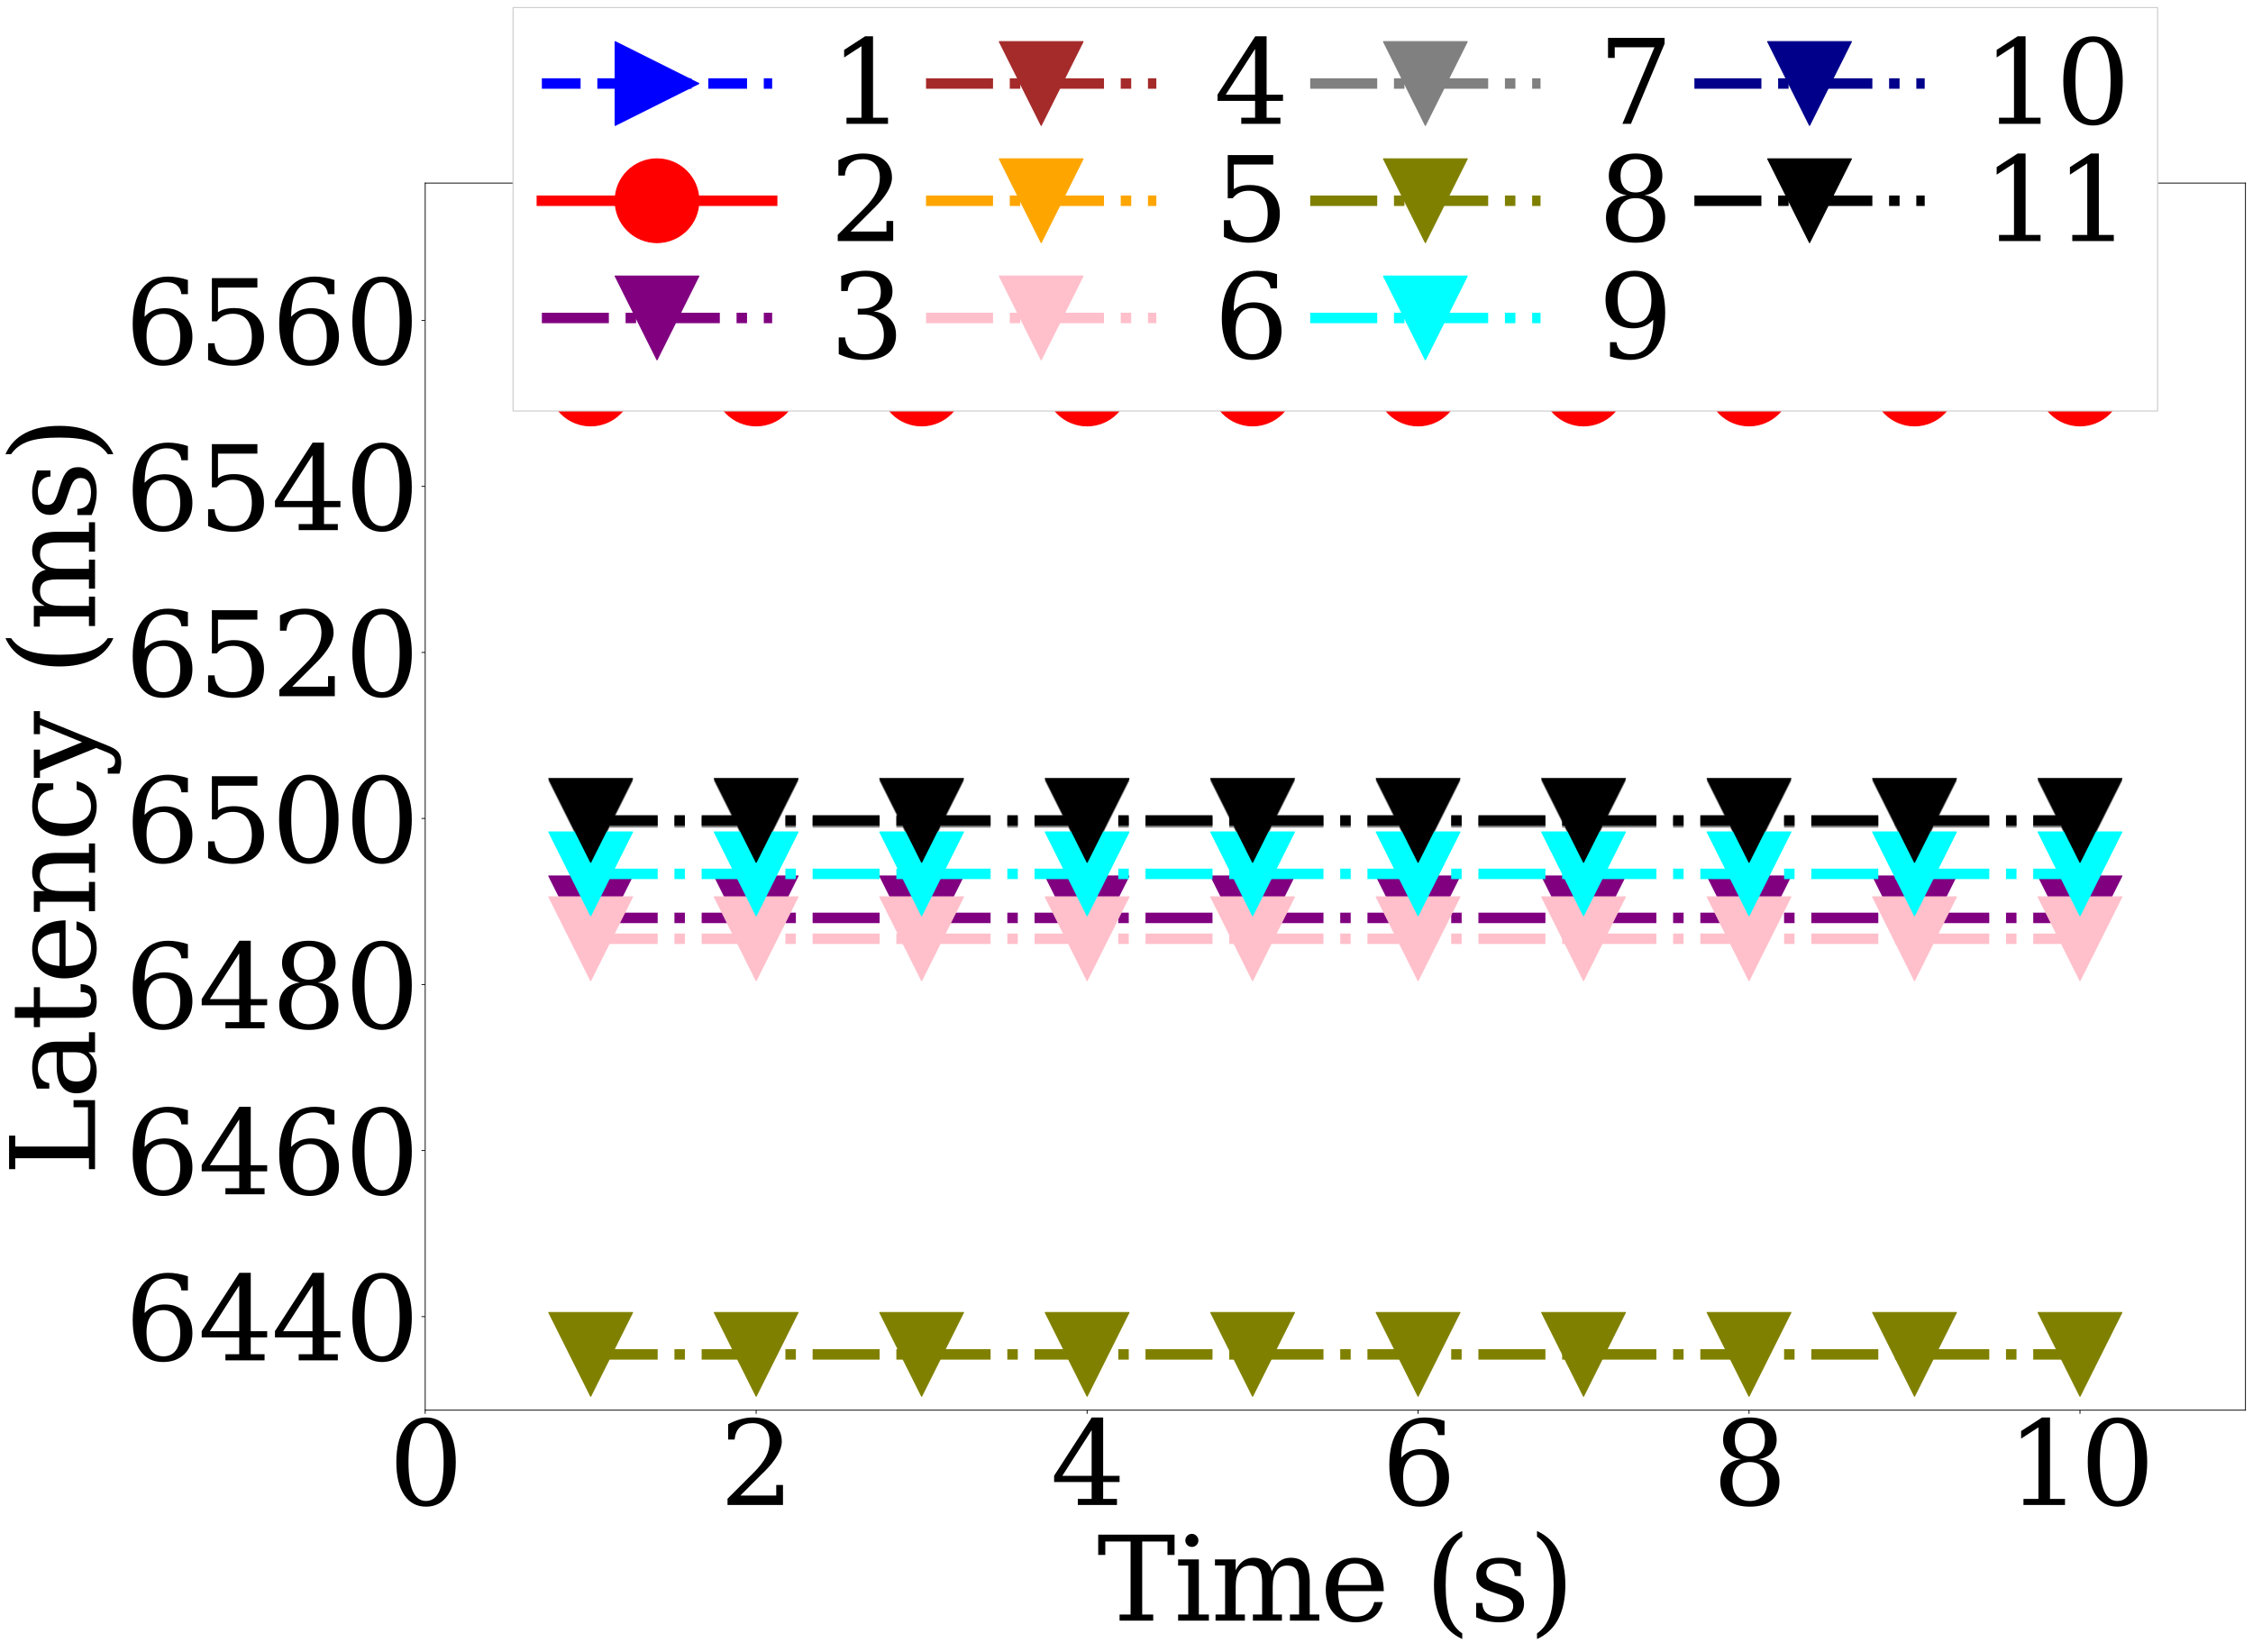 <?xml version="1.0" encoding="utf-8" standalone="no"?>
<!DOCTYPE svg PUBLIC "-//W3C//DTD SVG 1.1//EN"
  "http://www.w3.org/Graphics/SVG/1.1/DTD/svg11.dtd">
<svg xmlns:xlink="http://www.w3.org/1999/xlink" width="2152.176pt" height="1578.09pt" viewBox="0 0 2152.176 1578.09" xmlns="http://www.w3.org/2000/svg" version="1.1">
 <rect x="0" y="0" width="2152.176" height="1578.09" fill="#333333" stroke="none"/>
 <defs>
  <style type="text/css">*{stroke-linejoin: round; stroke-linecap: butt}</style>
 </defs>
 <g id="figure_1">
  <g id="patch_1">
   <path d="M 0 1578.09 
L 2152.176 1578.09 
L 2152.176 0 
L 0 0 
z
" style="fill: #ffffff; stroke: #ffffff; stroke-linejoin: miter"/>
  </g>
  <g id="axes_1">
   <g id="patch_2">
    <path d="M 406.173 1346.972 
L 2144.976 1346.972 
L 2144.976 174.895 
L 406.173 174.895 
z
" style="fill: #ffffff"/>
   </g>
   <g id="matplotlib.axis_1">
    <g id="xtick_1">
     <g id="line2d_1">
      <defs>
       <path id="m78dca627fd" d="M 0 0 
L 0 3.5 
" style="stroke: #000000; stroke-width: 0.8"/>
      </defs>
      <g>
       <use xlink:href="#m78dca627fd" x="406.173" y="1346.972" style="stroke: #000000; stroke-width: 0.8"/>
      </g>
     </g>
     <g id="text_1">
      <!-- 0 -->
      <g transform="translate(371.18 1437.554) scale(1.1 -1.1)">
       <defs>
        <path id="DejaVuSerif-30" d="M 2034 219 
Q 2513 219 2750 744 
Q 2988 1269 2988 2328 
Q 2988 3391 2750 3916 
Q 2513 4441 2034 4441 
Q 1556 4441 1318 3916 
Q 1081 3391 1081 2328 
Q 1081 1269 1318 744 
Q 1556 219 2034 219 
z
M 2034 -91 
Q 1275 -91 848 546 
Q 422 1184 422 2328 
Q 422 3475 848 4112 
Q 1275 4750 2034 4750 
Q 2797 4750 3222 4112 
Q 3647 3475 3647 2328 
Q 3647 1184 3222 546 
Q 2797 -91 2034 -91 
z
" transform="scale(0.016)"/>
       </defs>
       <use xlink:href="#DejaVuSerif-30"/>
      </g>
     </g>
    </g>
    <g id="xtick_2">
     <g id="line2d_2">
      <g>
       <use xlink:href="#m78dca627fd" x="722.319" y="1346.972" style="stroke: #000000; stroke-width: 0.8"/>
      </g>
     </g>
     <g id="text_2">
      <!-- 2 -->
      <g transform="translate(687.326 1437.554) scale(1.1 -1.1)">
       <defs>
        <path id="DejaVuSerif-32" d="M 819 3553 
L 469 3553 
L 469 4384 
Q 803 4563 1142 4656 
Q 1481 4750 1806 4750 
Q 2534 4750 2956 4397 
Q 3378 4044 3378 3438 
Q 3378 2753 2422 1800 
Q 2347 1728 2309 1691 
L 1131 513 
L 3078 513 
L 3078 1088 
L 3444 1088 
L 3444 0 
L 434 0 
L 434 341 
L 1850 1753 
Q 2319 2222 2519 2614 
Q 2719 3006 2719 3438 
Q 2719 3909 2473 4175 
Q 2228 4441 1797 4441 
Q 1350 4441 1106 4219 
Q 863 3997 819 3553 
z
" transform="scale(0.016)"/>
       </defs>
       <use xlink:href="#DejaVuSerif-32"/>
      </g>
     </g>
    </g>
    <g id="xtick_3">
     <g id="line2d_3">
      <g>
       <use xlink:href="#m78dca627fd" x="1038.465" y="1346.972" style="stroke: #000000; stroke-width: 0.8"/>
      </g>
     </g>
     <g id="text_3">
      <!-- 4 -->
      <g transform="translate(1003.472 1437.554) scale(1.1 -1.1)">
       <defs>
        <path id="DejaVuSerif-34" d="M 2234 1581 
L 2234 4063 
L 641 1581 
L 2234 1581 
z
M 3609 0 
L 1484 0 
L 1484 331 
L 2234 331 
L 2234 1247 
L 197 1247 
L 197 1588 
L 2241 4750 
L 2859 4750 
L 2859 1581 
L 3750 1581 
L 3750 1247 
L 2859 1247 
L 2859 331 
L 3609 331 
L 3609 0 
z
" transform="scale(0.016)"/>
       </defs>
       <use xlink:href="#DejaVuSerif-34"/>
      </g>
     </g>
    </g>
    <g id="xtick_4">
     <g id="line2d_4">
      <g>
       <use xlink:href="#m78dca627fd" x="1354.611" y="1346.972" style="stroke: #000000; stroke-width: 0.8"/>
      </g>
     </g>
     <g id="text_4">
      <!-- 6 -->
      <g transform="translate(1319.617 1437.554) scale(1.1 -1.1)">
       <defs>
        <path id="DejaVuSerif-36" d="M 2094 219 
Q 2534 219 2771 542 
Q 3009 866 3009 1472 
Q 3009 2078 2771 2401 
Q 2534 2725 2094 2725 
Q 1647 2725 1412 2412 
Q 1178 2100 1178 1509 
Q 1178 888 1415 553 
Q 1653 219 2094 219 
z
M 1075 2569 
Q 1288 2803 1556 2918 
Q 1825 3034 2163 3034 
Q 2859 3034 3264 2615 
Q 3669 2197 3669 1472 
Q 3669 763 3233 336 
Q 2797 -91 2069 -91 
Q 1278 -91 853 498 
Q 428 1088 428 2181 
Q 428 3406 931 4078 
Q 1434 4750 2350 4750 
Q 2597 4750 2869 4703 
Q 3141 4656 3425 4563 
L 3425 3794 
L 3072 3794 
Q 3034 4109 2831 4275 
Q 2628 4441 2284 4441 
Q 1678 4441 1381 3981 
Q 1084 3522 1075 2569 
z
" transform="scale(0.016)"/>
       </defs>
       <use xlink:href="#DejaVuSerif-36"/>
      </g>
     </g>
    </g>
    <g id="xtick_5">
     <g id="line2d_5">
      <g>
       <use xlink:href="#m78dca627fd" x="1670.757" y="1346.972" style="stroke: #000000; stroke-width: 0.8"/>
      </g>
     </g>
     <g id="text_5">
      <!-- 8 -->
      <g transform="translate(1635.763 1437.554) scale(1.1 -1.1)">
       <defs>
        <path id="DejaVuSerif-38" d="M 2981 1275 
Q 2981 1775 2732 2051 
Q 2484 2328 2034 2328 
Q 1584 2328 1336 2051 
Q 1088 1775 1088 1275 
Q 1088 772 1336 495 
Q 1584 219 2034 219 
Q 2484 219 2732 495 
Q 2981 772 2981 1275 
z
M 2853 3541 
Q 2853 3966 2637 4203 
Q 2422 4441 2034 4441 
Q 1650 4441 1433 4203 
Q 1216 3966 1216 3541 
Q 1216 3113 1433 2875 
Q 1650 2638 2034 2638 
Q 2422 2638 2637 2875 
Q 2853 3113 2853 3541 
z
M 2516 2484 
Q 3047 2413 3344 2092 
Q 3641 1772 3641 1275 
Q 3641 619 3225 264 
Q 2809 -91 2034 -91 
Q 1263 -91 845 264 
Q 428 619 428 1275 
Q 428 1772 725 2092 
Q 1022 2413 1556 2484 
Q 1084 2569 832 2842 
Q 581 3116 581 3541 
Q 581 4103 968 4426 
Q 1356 4750 2034 4750 
Q 2713 4750 3100 4426 
Q 3488 4103 3488 3541 
Q 3488 3116 3236 2842 
Q 2984 2569 2516 2484 
z
" transform="scale(0.016)"/>
       </defs>
       <use xlink:href="#DejaVuSerif-38"/>
      </g>
     </g>
    </g>
    <g id="xtick_6">
     <g id="line2d_6">
      <g>
       <use xlink:href="#m78dca627fd" x="1986.903" y="1346.972" style="stroke: #000000; stroke-width: 0.8"/>
      </g>
     </g>
     <g id="text_6">
      <!-- 10 -->
      <g transform="translate(1916.915 1437.554) scale(1.1 -1.1)">
       <defs>
        <path id="DejaVuSerif-31" d="M 909 0 
L 909 331 
L 1722 331 
L 1722 4213 
L 781 3603 
L 781 4013 
L 1919 4750 
L 2350 4750 
L 2350 331 
L 3163 331 
L 3163 0 
L 909 0 
z
" transform="scale(0.016)"/>
       </defs>
       <use xlink:href="#DejaVuSerif-31"/>
       <use xlink:href="#DejaVuSerif-30" x="63.623"/>
      </g>
     </g>
    </g>
    <g id="text_7">
     <!-- Time (s) -->
     <g transform="translate(1047.969 1548.014) scale(1.1 -1.1)">
      <defs>
       <path id="DejaVuSerif-54" d="M 1222 0 
L 1222 331 
L 1819 331 
L 1819 4294 
L 447 4294 
L 447 3566 
L 63 3566 
L 63 4666 
L 4206 4666 
L 4206 3566 
L 3822 3566 
L 3822 4294 
L 2450 4294 
L 2450 331 
L 3047 331 
L 3047 0 
L 1222 0 
z
" transform="scale(0.016)"/>
       <path id="DejaVuSerif-69" d="M 622 4353 
Q 622 4497 726 4603 
Q 831 4709 978 4709 
Q 1122 4709 1226 4603 
Q 1331 4497 1331 4353 
Q 1331 4206 1228 4103 
Q 1125 4000 978 4000 
Q 831 4000 726 4103 
Q 622 4206 622 4353 
z
M 1356 331 
L 1900 331 
L 1900 0 
L 231 0 
L 231 331 
L 781 331 
L 781 2988 
L 231 2988 
L 231 3322 
L 1356 3322 
L 1356 331 
z
" transform="scale(0.016)"/>
       <path id="DejaVuSerif-6d" d="M 3316 2675 
Q 3481 3041 3739 3227 
Q 3997 3413 4341 3413 
Q 4863 3413 5119 3089 
Q 5375 2766 5375 2113 
L 5375 331 
L 5894 331 
L 5894 0 
L 4300 0 
L 4300 331 
L 4800 331 
L 4800 2047 
Q 4800 2556 4650 2772 
Q 4500 2988 4153 2988 
Q 3769 2988 3567 2697 
Q 3366 2406 3366 1850 
L 3366 331 
L 3866 331 
L 3866 0 
L 2291 0 
L 2291 331 
L 2791 331 
L 2791 2069 
Q 2791 2566 2641 2777 
Q 2491 2988 2144 2988 
Q 1759 2988 1557 2697 
Q 1356 2406 1356 1850 
L 1356 331 
L 1856 331 
L 1856 0 
L 263 0 
L 263 331 
L 781 331 
L 781 2994 
L 231 2994 
L 231 3322 
L 1356 3322 
L 1356 2731 
Q 1516 3063 1762 3238 
Q 2009 3413 2322 3413 
Q 2709 3413 2968 3220 
Q 3228 3028 3316 2675 
z
" transform="scale(0.016)"/>
       <path id="DejaVuSerif-65" d="M 3469 1600 
L 991 1600 
L 991 1575 
Q 991 903 1244 561 
Q 1497 219 1991 219 
Q 2369 219 2611 417 
Q 2853 616 2950 1006 
L 3413 1006 
Q 3275 459 2904 184 
Q 2534 -91 1931 -91 
Q 1203 -91 761 389 
Q 319 869 319 1663 
Q 319 2450 753 2931 
Q 1188 3413 1894 3413 
Q 2647 3413 3050 2948 
Q 3453 2484 3469 1600 
z
M 2791 1931 
Q 2772 2513 2545 2808 
Q 2319 3103 1894 3103 
Q 1497 3103 1269 2806 
Q 1041 2509 991 1931 
L 2791 1931 
z
" transform="scale(0.016)"/>
       <path id="DejaVuSerif-20" transform="scale(0.016)"/>
       <path id="DejaVuSerif-28" d="M 2041 -997 
Q 1281 -656 893 83 
Q 506 822 506 1931 
Q 506 3044 893 3783 
Q 1281 4522 2041 4863 
L 2041 4556 
Q 1559 4225 1350 3623 
Q 1141 3022 1141 1931 
Q 1141 844 1350 242 
Q 1559 -359 2041 -691 
L 2041 -997 
z
" transform="scale(0.016)"/>
       <path id="DejaVuSerif-73" d="M 359 184 
L 359 959 
L 691 959 
Q 703 588 923 403 
Q 1144 219 1575 219 
Q 1963 219 2166 364 
Q 2369 509 2369 788 
Q 2369 1006 2220 1140 
Q 2072 1275 1594 1428 
L 1178 1569 
Q 750 1706 558 1912 
Q 366 2119 366 2438 
Q 366 2894 700 3153 
Q 1034 3413 1625 3413 
Q 1888 3413 2178 3344 
Q 2469 3275 2778 3144 
L 2778 2419 
L 2447 2419 
Q 2434 2741 2221 2922 
Q 2009 3103 1644 3103 
Q 1281 3103 1095 2975 
Q 909 2847 909 2591 
Q 909 2381 1050 2254 
Q 1191 2128 1613 1997 
L 2069 1856 
Q 2541 1709 2748 1489 
Q 2956 1269 2956 922 
Q 2956 450 2595 179 
Q 2234 -91 1600 -91 
Q 1278 -91 972 -22 
Q 666 47 359 184 
z
" transform="scale(0.016)"/>
       <path id="DejaVuSerif-29" d="M 453 -997 
L 453 -691 
Q 934 -359 1145 242 
Q 1356 844 1356 1931 
Q 1356 3022 1145 3623 
Q 934 4225 453 4556 
L 453 4863 
Q 1216 4522 1603 3783 
Q 1991 3044 1991 1931 
Q 1991 822 1603 83 
Q 1216 -656 453 -997 
z
" transform="scale(0.016)"/>
      </defs>
      <use xlink:href="#DejaVuSerif-54"/>
      <use xlink:href="#DejaVuSerif-69" x="66.699"/>
      <use xlink:href="#DejaVuSerif-6d" x="98.682"/>
      <use xlink:href="#DejaVuSerif-65" x="193.506"/>
      <use xlink:href="#DejaVuSerif-20" x="252.686"/>
      <use xlink:href="#DejaVuSerif-28" x="284.473"/>
      <use xlink:href="#DejaVuSerif-73" x="323.486"/>
      <use xlink:href="#DejaVuSerif-29" x="374.805"/>
     </g>
    </g>
   </g>
   <g id="matplotlib.axis_2">
    <g id="ytick_1">
     <g id="line2d_7">
      <defs>
       <path id="m7d5c6a0a21" d="M 0 0 
L -3.5 0 
" style="stroke: #000000; stroke-width: 0.8"/>
      </defs>
      <g>
       <use xlink:href="#m7d5c6a0a21" x="406.173" y="1257.605" style="stroke: #000000; stroke-width: 0.8"/>
      </g>
     </g>
     <g id="text_8">
      <!-- 6440 -->
      <g transform="translate(119.223 1299.396) scale(1.1 -1.1)">
       <use xlink:href="#DejaVuSerif-36"/>
       <use xlink:href="#DejaVuSerif-34" x="63.623"/>
       <use xlink:href="#DejaVuSerif-34" x="127.246"/>
       <use xlink:href="#DejaVuSerif-30" x="190.869"/>
      </g>
     </g>
    </g>
    <g id="ytick_2">
     <g id="line2d_8">
      <g>
       <use xlink:href="#m7d5c6a0a21" x="406.173" y="1099.001" style="stroke: #000000; stroke-width: 0.8"/>
      </g>
     </g>
     <g id="text_9">
      <!-- 6460 -->
      <g transform="translate(119.223 1140.793) scale(1.1 -1.1)">
       <use xlink:href="#DejaVuSerif-36"/>
       <use xlink:href="#DejaVuSerif-34" x="63.623"/>
       <use xlink:href="#DejaVuSerif-36" x="127.246"/>
       <use xlink:href="#DejaVuSerif-30" x="190.869"/>
      </g>
     </g>
    </g>
    <g id="ytick_3">
     <g id="line2d_9">
      <g>
       <use xlink:href="#m7d5c6a0a21" x="406.173" y="940.397" style="stroke: #000000; stroke-width: 0.8"/>
      </g>
     </g>
     <g id="text_10">
      <!-- 6480 -->
      <g transform="translate(119.223 982.189) scale(1.1 -1.1)">
       <use xlink:href="#DejaVuSerif-36"/>
       <use xlink:href="#DejaVuSerif-34" x="63.623"/>
       <use xlink:href="#DejaVuSerif-38" x="127.246"/>
       <use xlink:href="#DejaVuSerif-30" x="190.869"/>
      </g>
     </g>
    </g>
    <g id="ytick_4">
     <g id="line2d_10">
      <g>
       <use xlink:href="#m7d5c6a0a21" x="406.173" y="781.793" style="stroke: #000000; stroke-width: 0.8"/>
      </g>
     </g>
     <g id="text_11">
      <!-- 6500 -->
      <g transform="translate(119.223 823.585) scale(1.1 -1.1)">
       <defs>
        <path id="DejaVuSerif-35" d="M 3219 4666 
L 3219 4153 
L 1081 4153 
L 1081 2816 
Q 1244 2928 1461 2984 
Q 1678 3041 1947 3041 
Q 2703 3041 3140 2622 
Q 3578 2203 3578 1478 
Q 3578 738 3136 323 
Q 2694 -91 1894 -91 
Q 1572 -91 1234 -12 
Q 897 66 544 225 
L 544 1131 
L 897 1131 
Q 925 688 1179 453 
Q 1434 219 1894 219 
Q 2388 219 2653 544 
Q 2919 869 2919 1478 
Q 2919 2084 2655 2407 
Q 2391 2731 1894 2731 
Q 1613 2731 1398 2631 
Q 1184 2531 1019 2322 
L 750 2322 
L 750 4666 
L 3219 4666 
z
" transform="scale(0.016)"/>
       </defs>
       <use xlink:href="#DejaVuSerif-36"/>
       <use xlink:href="#DejaVuSerif-35" x="63.623"/>
       <use xlink:href="#DejaVuSerif-30" x="127.246"/>
       <use xlink:href="#DejaVuSerif-30" x="190.869"/>
      </g>
     </g>
    </g>
    <g id="ytick_5">
     <g id="line2d_11">
      <g>
       <use xlink:href="#m7d5c6a0a21" x="406.173" y="623.19" style="stroke: #000000; stroke-width: 0.8"/>
      </g>
     </g>
     <g id="text_12">
      <!-- 6520 -->
      <g transform="translate(119.223 664.981) scale(1.1 -1.1)">
       <use xlink:href="#DejaVuSerif-36"/>
       <use xlink:href="#DejaVuSerif-35" x="63.623"/>
       <use xlink:href="#DejaVuSerif-32" x="127.246"/>
       <use xlink:href="#DejaVuSerif-30" x="190.869"/>
      </g>
     </g>
    </g>
    <g id="ytick_6">
     <g id="line2d_12">
      <g>
       <use xlink:href="#m7d5c6a0a21" x="406.173" y="464.586" style="stroke: #000000; stroke-width: 0.8"/>
      </g>
     </g>
     <g id="text_13">
      <!-- 6540 -->
      <g transform="translate(119.223 506.377) scale(1.1 -1.1)">
       <use xlink:href="#DejaVuSerif-36"/>
       <use xlink:href="#DejaVuSerif-35" x="63.623"/>
       <use xlink:href="#DejaVuSerif-34" x="127.246"/>
       <use xlink:href="#DejaVuSerif-30" x="190.869"/>
      </g>
     </g>
    </g>
    <g id="ytick_7">
     <g id="line2d_13">
      <g>
       <use xlink:href="#m7d5c6a0a21" x="406.173" y="305.982" style="stroke: #000000; stroke-width: 0.8"/>
      </g>
     </g>
     <g id="text_14">
      <!-- 6560 -->
      <g transform="translate(119.223 347.773) scale(1.1 -1.1)">
       <use xlink:href="#DejaVuSerif-36"/>
       <use xlink:href="#DejaVuSerif-35" x="63.623"/>
       <use xlink:href="#DejaVuSerif-36" x="127.246"/>
       <use xlink:href="#DejaVuSerif-30" x="190.869"/>
      </g>
     </g>
    </g>
    <g id="text_15">
     <!-- Latency (ms) -->
     <g transform="translate(90.783 1122.979) rotate(-90) scale(1.1 -1.1)">
      <defs>
       <path id="DejaVuSerif-4c" d="M 353 0 
L 353 331 
L 947 331 
L 947 4331 
L 353 4331 
L 353 4666 
L 2175 4666 
L 2175 4331 
L 1581 4331 
L 1581 384 
L 3713 384 
L 3713 1166 
L 4097 1166 
L 4097 0 
L 353 0 
z
" transform="scale(0.016)"/>
       <path id="DejaVuSerif-61" d="M 2547 1044 
L 2547 1747 
L 1806 1747 
Q 1378 1747 1168 1562 
Q 959 1378 959 997 
Q 959 650 1171 447 
Q 1384 244 1747 244 
Q 2106 244 2326 466 
Q 2547 688 2547 1044 
z
M 3122 2075 
L 3122 331 
L 3634 331 
L 3634 0 
L 2547 0 
L 2547 359 
Q 2356 128 2106 18 
Q 1856 -91 1522 -91 
Q 969 -91 644 203 
Q 319 497 319 997 
Q 319 1513 691 1797 
Q 1063 2081 1741 2081 
L 2547 2081 
L 2547 2309 
Q 2547 2688 2317 2895 
Q 2088 3103 1672 3103 
Q 1328 3103 1125 2947 
Q 922 2791 872 2484 
L 575 2484 
L 575 3156 
Q 875 3284 1158 3348 
Q 1441 3413 1709 3413 
Q 2400 3413 2761 3070 
Q 3122 2728 3122 2075 
z
" transform="scale(0.016)"/>
       <path id="DejaVuSerif-74" d="M 691 2988 
L 184 2988 
L 184 3322 
L 691 3322 
L 691 4353 
L 1269 4353 
L 1269 3322 
L 2350 3322 
L 2350 2988 
L 1269 2988 
L 1269 878 
Q 1269 456 1350 337 
Q 1431 219 1650 219 
Q 1875 219 1978 351 
Q 2081 484 2088 781 
L 2522 781 
Q 2497 328 2275 118 
Q 2053 -91 1600 -91 
Q 1103 -91 897 129 
Q 691 350 691 878 
L 691 2988 
z
" transform="scale(0.016)"/>
       <path id="DejaVuSerif-6e" d="M 263 0 
L 263 331 
L 781 331 
L 781 2988 
L 231 2988 
L 231 3322 
L 1356 3322 
L 1356 2731 
Q 1516 3069 1770 3241 
Q 2025 3413 2363 3413 
Q 2913 3413 3172 3097 
Q 3431 2781 3431 2113 
L 3431 331 
L 3944 331 
L 3944 0 
L 2356 0 
L 2356 331 
L 2853 331 
L 2853 1931 
Q 2853 2541 2703 2767 
Q 2553 2994 2175 2994 
Q 1775 2994 1565 2701 
Q 1356 2409 1356 1850 
L 1356 331 
L 1856 331 
L 1856 0 
L 263 0 
z
" transform="scale(0.016)"/>
       <path id="DejaVuSerif-63" d="M 3291 997 
Q 3169 466 2822 187 
Q 2475 -91 1925 -91 
Q 1200 -91 759 389 
Q 319 869 319 1663 
Q 319 2459 759 2936 
Q 1200 3413 1925 3413 
Q 2241 3413 2553 3339 
Q 2866 3266 3181 3116 
L 3181 2266 
L 2847 2266 
Q 2781 2703 2561 2903 
Q 2341 3103 1931 3103 
Q 1466 3103 1228 2742 
Q 991 2381 991 1663 
Q 991 944 1227 581 
Q 1463 219 1931 219 
Q 2303 219 2525 412 
Q 2747 606 2828 997 
L 3291 997 
z
" transform="scale(0.016)"/>
       <path id="DejaVuSerif-79" d="M 1381 -609 
L 1600 -56 
L 359 2988 
L -19 2988 
L -19 3322 
L 1509 3322 
L 1509 2988 
L 978 2988 
L 1913 703 
L 2847 2988 
L 2350 2988 
L 2350 3322 
L 3597 3322 
L 3597 2988 
L 3225 2988 
L 1703 -750 
Q 1547 -1138 1356 -1280 
Q 1166 -1422 819 -1422 
Q 672 -1422 517 -1397 
Q 363 -1372 206 -1325 
L 206 -691 
L 500 -691 
Q 519 -903 608 -995 
Q 697 -1088 884 -1088 
Q 1056 -1088 1161 -992 
Q 1266 -897 1381 -609 
z
" transform="scale(0.016)"/>
      </defs>
      <use xlink:href="#DejaVuSerif-4c"/>
      <use xlink:href="#DejaVuSerif-61" x="66.406"/>
      <use xlink:href="#DejaVuSerif-74" x="126.025"/>
      <use xlink:href="#DejaVuSerif-65" x="166.211"/>
      <use xlink:href="#DejaVuSerif-6e" x="225.391"/>
      <use xlink:href="#DejaVuSerif-63" x="289.795"/>
      <use xlink:href="#DejaVuSerif-79" x="345.801"/>
      <use xlink:href="#DejaVuSerif-20" x="402.295"/>
      <use xlink:href="#DejaVuSerif-28" x="434.082"/>
      <use xlink:href="#DejaVuSerif-6d" x="473.096"/>
      <use xlink:href="#DejaVuSerif-73" x="567.92"/>
      <use xlink:href="#DejaVuSerif-29" x="619.238"/>
     </g>
    </g>
   </g>
   <g id="line2d_14">
    <path d="M 564.246 323.119 
L 722.319 323.119 
L 880.392 323.119 
L 1038.465 323.119 
L 1196.538 323.119 
L 1354.611 323.119 
L 1512.684 323.119 
L 1670.757 323.119 
L 1828.83 323.119 
L 1986.903 323.119 
" clip-path="url(#p7185124960)" style="fill: none; stroke-dasharray: 37,16; stroke-dashoffset: 0; stroke: #0000ff; stroke-width: 10"/>
    <defs>
     <path id="mdc3f37f067" d="M 40 0 
L -40 -40 
L -40 40 
z
" style="stroke: #0000ff; stroke-linejoin: miter"/>
    </defs>
    <g clip-path="url(#p7185124960)">
     <use xlink:href="#mdc3f37f067" x="564.246" y="323.119" style="fill: #0000ff; stroke: #0000ff; stroke-linejoin: miter"/>
     <use xlink:href="#mdc3f37f067" x="722.319" y="323.119" style="fill: #0000ff; stroke: #0000ff; stroke-linejoin: miter"/>
     <use xlink:href="#mdc3f37f067" x="880.392" y="323.119" style="fill: #0000ff; stroke: #0000ff; stroke-linejoin: miter"/>
     <use xlink:href="#mdc3f37f067" x="1038.465" y="323.119" style="fill: #0000ff; stroke: #0000ff; stroke-linejoin: miter"/>
     <use xlink:href="#mdc3f37f067" x="1196.538" y="323.119" style="fill: #0000ff; stroke: #0000ff; stroke-linejoin: miter"/>
     <use xlink:href="#mdc3f37f067" x="1354.611" y="323.119" style="fill: #0000ff; stroke: #0000ff; stroke-linejoin: miter"/>
     <use xlink:href="#mdc3f37f067" x="1512.684" y="323.119" style="fill: #0000ff; stroke: #0000ff; stroke-linejoin: miter"/>
     <use xlink:href="#mdc3f37f067" x="1670.757" y="323.119" style="fill: #0000ff; stroke: #0000ff; stroke-linejoin: miter"/>
     <use xlink:href="#mdc3f37f067" x="1828.83" y="323.119" style="fill: #0000ff; stroke: #0000ff; stroke-linejoin: miter"/>
     <use xlink:href="#mdc3f37f067" x="1986.903" y="323.119" style="fill: #0000ff; stroke: #0000ff; stroke-linejoin: miter"/>
    </g>
   </g>
   <g id="line2d_15">
    <path d="M 564.246 366.791 
L 722.319 366.791 
L 880.392 366.791 
L 1038.465 366.791 
L 1196.538 366.791 
L 1354.611 366.791 
L 1512.684 366.791 
L 1670.757 366.791 
L 1828.83 366.791 
L 1986.903 366.791 
" clip-path="url(#p7185124960)" style="fill: none; stroke: #ff0000; stroke-width: 10; stroke-linecap: square"/>
    <defs>
     <path id="m4b8579e9b4" d="M 0 40 
C 10.608 40 20.783 35.785 28.284 28.284 
C 35.785 20.783 40 10.608 40 0 
C 40 -10.608 35.785 -20.783 28.284 -28.284 
C 20.783 -35.785 10.608 -40 0 -40 
C -10.608 -40 -20.783 -35.785 -28.284 -28.284 
C -35.785 -20.783 -40 -10.608 -40 0 
C -40 10.608 -35.785 20.783 -28.284 28.284 
C -20.783 35.785 -10.608 40 0 40 
z
" style="stroke: #ff0000"/>
    </defs>
    <g clip-path="url(#p7185124960)">
     <use xlink:href="#m4b8579e9b4" x="564.246" y="366.791" style="fill: #ff0000; stroke: #ff0000"/>
     <use xlink:href="#m4b8579e9b4" x="722.319" y="366.791" style="fill: #ff0000; stroke: #ff0000"/>
     <use xlink:href="#m4b8579e9b4" x="880.392" y="366.791" style="fill: #ff0000; stroke: #ff0000"/>
     <use xlink:href="#m4b8579e9b4" x="1038.465" y="366.791" style="fill: #ff0000; stroke: #ff0000"/>
     <use xlink:href="#m4b8579e9b4" x="1196.538" y="366.791" style="fill: #ff0000; stroke: #ff0000"/>
     <use xlink:href="#m4b8579e9b4" x="1354.611" y="366.791" style="fill: #ff0000; stroke: #ff0000"/>
     <use xlink:href="#m4b8579e9b4" x="1512.684" y="366.791" style="fill: #ff0000; stroke: #ff0000"/>
     <use xlink:href="#m4b8579e9b4" x="1670.757" y="366.791" style="fill: #ff0000; stroke: #ff0000"/>
     <use xlink:href="#m4b8579e9b4" x="1828.83" y="366.791" style="fill: #ff0000; stroke: #ff0000"/>
     <use xlink:href="#m4b8579e9b4" x="1986.903" y="366.791" style="fill: #ff0000; stroke: #ff0000"/>
    </g>
   </g>
   <g id="line2d_16">
    <path d="M 564.246 876.75 
L 722.319 876.75 
L 880.392 876.75 
L 1038.465 876.75 
L 1196.538 876.75 
L 1354.611 876.75 
L 1512.684 876.75 
L 1670.757 876.75 
L 1828.83 876.75 
L 1986.903 876.75 
" clip-path="url(#p7185124960)" style="fill: none; stroke-dasharray: 64,16,10,16; stroke-dashoffset: 0; stroke: #800080; stroke-width: 10"/>
    <defs>
     <path id="m5a29bbd95c" d="M -0 40 
L 40 -40 
L -40 -40 
z
" style="stroke: #800080; stroke-linejoin: miter"/>
    </defs>
    <g clip-path="url(#p7185124960)">
     <use xlink:href="#m5a29bbd95c" x="564.246" y="876.75" style="fill: #800080; stroke: #800080; stroke-linejoin: miter"/>
     <use xlink:href="#m5a29bbd95c" x="722.319" y="876.75" style="fill: #800080; stroke: #800080; stroke-linejoin: miter"/>
     <use xlink:href="#m5a29bbd95c" x="880.392" y="876.75" style="fill: #800080; stroke: #800080; stroke-linejoin: miter"/>
     <use xlink:href="#m5a29bbd95c" x="1038.465" y="876.75" style="fill: #800080; stroke: #800080; stroke-linejoin: miter"/>
     <use xlink:href="#m5a29bbd95c" x="1196.538" y="876.75" style="fill: #800080; stroke: #800080; stroke-linejoin: miter"/>
     <use xlink:href="#m5a29bbd95c" x="1354.611" y="876.75" style="fill: #800080; stroke: #800080; stroke-linejoin: miter"/>
     <use xlink:href="#m5a29bbd95c" x="1512.684" y="876.75" style="fill: #800080; stroke: #800080; stroke-linejoin: miter"/>
     <use xlink:href="#m5a29bbd95c" x="1670.757" y="876.75" style="fill: #800080; stroke: #800080; stroke-linejoin: miter"/>
     <use xlink:href="#m5a29bbd95c" x="1828.83" y="876.75" style="fill: #800080; stroke: #800080; stroke-linejoin: miter"/>
     <use xlink:href="#m5a29bbd95c" x="1986.903" y="876.75" style="fill: #800080; stroke: #800080; stroke-linejoin: miter"/>
    </g>
   </g>
   <g id="line2d_17">
    <path d="M 564.246 228.171 
L 722.319 228.171 
L 880.392 228.171 
L 1038.465 228.171 
L 1196.538 228.171 
L 1354.611 228.171 
L 1512.684 228.171 
L 1670.757 228.171 
L 1828.83 228.171 
L 1986.903 228.171 
" clip-path="url(#p7185124960)" style="fill: none; stroke-dasharray: 64,16,10,16; stroke-dashoffset: 0; stroke: #a52a2a; stroke-width: 10"/>
    <defs>
     <path id="m0b4bb93bfb" d="M -0 40 
L 40 -40 
L -40 -40 
z
" style="stroke: #a52a2a; stroke-linejoin: miter"/>
    </defs>
    <g clip-path="url(#p7185124960)">
     <use xlink:href="#m0b4bb93bfb" x="564.246" y="228.171" style="fill: #a52a2a; stroke: #a52a2a; stroke-linejoin: miter"/>
     <use xlink:href="#m0b4bb93bfb" x="722.319" y="228.171" style="fill: #a52a2a; stroke: #a52a2a; stroke-linejoin: miter"/>
     <use xlink:href="#m0b4bb93bfb" x="880.392" y="228.171" style="fill: #a52a2a; stroke: #a52a2a; stroke-linejoin: miter"/>
     <use xlink:href="#m0b4bb93bfb" x="1038.465" y="228.171" style="fill: #a52a2a; stroke: #a52a2a; stroke-linejoin: miter"/>
     <use xlink:href="#m0b4bb93bfb" x="1196.538" y="228.171" style="fill: #a52a2a; stroke: #a52a2a; stroke-linejoin: miter"/>
     <use xlink:href="#m0b4bb93bfb" x="1354.611" y="228.171" style="fill: #a52a2a; stroke: #a52a2a; stroke-linejoin: miter"/>
     <use xlink:href="#m0b4bb93bfb" x="1512.684" y="228.171" style="fill: #a52a2a; stroke: #a52a2a; stroke-linejoin: miter"/>
     <use xlink:href="#m0b4bb93bfb" x="1670.757" y="228.171" style="fill: #a52a2a; stroke: #a52a2a; stroke-linejoin: miter"/>
     <use xlink:href="#m0b4bb93bfb" x="1828.83" y="228.171" style="fill: #a52a2a; stroke: #a52a2a; stroke-linejoin: miter"/>
     <use xlink:href="#m0b4bb93bfb" x="1986.903" y="228.171" style="fill: #a52a2a; stroke: #a52a2a; stroke-linejoin: miter"/>
    </g>
   </g>
   <g id="line2d_18">
    <path d="M 564.246 310.256 
L 722.319 310.256 
L 880.392 310.256 
L 1038.465 310.256 
L 1196.538 310.256 
L 1354.611 310.256 
L 1512.684 310.256 
L 1670.757 310.256 
L 1828.83 310.256 
L 1986.903 310.256 
" clip-path="url(#p7185124960)" style="fill: none; stroke-dasharray: 64,16,10,16; stroke-dashoffset: 0; stroke: #ffa500; stroke-width: 10"/>
    <defs>
     <path id="maed4a469a7" d="M -0 40 
L 40 -40 
L -40 -40 
z
" style="stroke: #ffa500; stroke-linejoin: miter"/>
    </defs>
    <g clip-path="url(#p7185124960)">
     <use xlink:href="#maed4a469a7" x="564.246" y="310.256" style="fill: #ffa500; stroke: #ffa500; stroke-linejoin: miter"/>
     <use xlink:href="#maed4a469a7" x="722.319" y="310.256" style="fill: #ffa500; stroke: #ffa500; stroke-linejoin: miter"/>
     <use xlink:href="#maed4a469a7" x="880.392" y="310.256" style="fill: #ffa500; stroke: #ffa500; stroke-linejoin: miter"/>
     <use xlink:href="#maed4a469a7" x="1038.465" y="310.256" style="fill: #ffa500; stroke: #ffa500; stroke-linejoin: miter"/>
     <use xlink:href="#maed4a469a7" x="1196.538" y="310.256" style="fill: #ffa500; stroke: #ffa500; stroke-linejoin: miter"/>
     <use xlink:href="#maed4a469a7" x="1354.611" y="310.256" style="fill: #ffa500; stroke: #ffa500; stroke-linejoin: miter"/>
     <use xlink:href="#maed4a469a7" x="1512.684" y="310.256" style="fill: #ffa500; stroke: #ffa500; stroke-linejoin: miter"/>
     <use xlink:href="#maed4a469a7" x="1670.757" y="310.256" style="fill: #ffa500; stroke: #ffa500; stroke-linejoin: miter"/>
     <use xlink:href="#maed4a469a7" x="1828.83" y="310.256" style="fill: #ffa500; stroke: #ffa500; stroke-linejoin: miter"/>
     <use xlink:href="#maed4a469a7" x="1986.903" y="310.256" style="fill: #ffa500; stroke: #ffa500; stroke-linejoin: miter"/>
    </g>
   </g>
   <g id="line2d_19">
    <path d="M 564.246 896.67 
L 722.319 896.67 
L 880.392 896.67 
L 1038.465 896.67 
L 1196.538 896.67 
L 1354.611 896.67 
L 1512.684 896.67 
L 1670.757 896.67 
L 1828.83 896.67 
L 1986.903 896.67 
" clip-path="url(#p7185124960)" style="fill: none; stroke-dasharray: 64,16,10,16; stroke-dashoffset: 0; stroke: #ffc0cb; stroke-width: 10"/>
    <defs>
     <path id="mbc1b62d0a3" d="M -0 40 
L 40 -40 
L -40 -40 
z
" style="stroke: #ffc0cb; stroke-linejoin: miter"/>
    </defs>
    <g clip-path="url(#p7185124960)">
     <use xlink:href="#mbc1b62d0a3" x="564.246" y="896.67" style="fill: #ffc0cb; stroke: #ffc0cb; stroke-linejoin: miter"/>
     <use xlink:href="#mbc1b62d0a3" x="722.319" y="896.67" style="fill: #ffc0cb; stroke: #ffc0cb; stroke-linejoin: miter"/>
     <use xlink:href="#mbc1b62d0a3" x="880.392" y="896.67" style="fill: #ffc0cb; stroke: #ffc0cb; stroke-linejoin: miter"/>
     <use xlink:href="#mbc1b62d0a3" x="1038.465" y="896.67" style="fill: #ffc0cb; stroke: #ffc0cb; stroke-linejoin: miter"/>
     <use xlink:href="#mbc1b62d0a3" x="1196.538" y="896.67" style="fill: #ffc0cb; stroke: #ffc0cb; stroke-linejoin: miter"/>
     <use xlink:href="#mbc1b62d0a3" x="1354.611" y="896.67" style="fill: #ffc0cb; stroke: #ffc0cb; stroke-linejoin: miter"/>
     <use xlink:href="#mbc1b62d0a3" x="1512.684" y="896.67" style="fill: #ffc0cb; stroke: #ffc0cb; stroke-linejoin: miter"/>
     <use xlink:href="#mbc1b62d0a3" x="1670.757" y="896.67" style="fill: #ffc0cb; stroke: #ffc0cb; stroke-linejoin: miter"/>
     <use xlink:href="#mbc1b62d0a3" x="1828.83" y="896.67" style="fill: #ffc0cb; stroke: #ffc0cb; stroke-linejoin: miter"/>
     <use xlink:href="#mbc1b62d0a3" x="1986.903" y="896.67" style="fill: #ffc0cb; stroke: #ffc0cb; stroke-linejoin: miter"/>
    </g>
   </g>
   <g id="line2d_20">
    <path d="M 564.246 785.481 
L 722.319 785.481 
L 880.392 785.481 
L 1038.465 785.481 
L 1196.538 785.481 
L 1354.611 785.481 
L 1512.684 785.481 
L 1670.757 785.481 
L 1828.83 785.481 
L 1986.903 785.481 
" clip-path="url(#p7185124960)" style="fill: none; stroke-dasharray: 64,16,10,16; stroke-dashoffset: 0; stroke: #808080; stroke-width: 10"/>
    <defs>
     <path id="m5ef8c884e2" d="M -0 40 
L 40 -40 
L -40 -40 
z
" style="stroke: #808080; stroke-linejoin: miter"/>
    </defs>
    <g clip-path="url(#p7185124960)">
     <use xlink:href="#m5ef8c884e2" x="564.246" y="785.481" style="fill: #808080; stroke: #808080; stroke-linejoin: miter"/>
     <use xlink:href="#m5ef8c884e2" x="722.319" y="785.481" style="fill: #808080; stroke: #808080; stroke-linejoin: miter"/>
     <use xlink:href="#m5ef8c884e2" x="880.392" y="785.481" style="fill: #808080; stroke: #808080; stroke-linejoin: miter"/>
     <use xlink:href="#m5ef8c884e2" x="1038.465" y="785.481" style="fill: #808080; stroke: #808080; stroke-linejoin: miter"/>
     <use xlink:href="#m5ef8c884e2" x="1196.538" y="785.481" style="fill: #808080; stroke: #808080; stroke-linejoin: miter"/>
     <use xlink:href="#m5ef8c884e2" x="1354.611" y="785.481" style="fill: #808080; stroke: #808080; stroke-linejoin: miter"/>
     <use xlink:href="#m5ef8c884e2" x="1512.684" y="785.481" style="fill: #808080; stroke: #808080; stroke-linejoin: miter"/>
     <use xlink:href="#m5ef8c884e2" x="1670.757" y="785.481" style="fill: #808080; stroke: #808080; stroke-linejoin: miter"/>
     <use xlink:href="#m5ef8c884e2" x="1828.83" y="785.481" style="fill: #808080; stroke: #808080; stroke-linejoin: miter"/>
     <use xlink:href="#m5ef8c884e2" x="1986.903" y="785.481" style="fill: #808080; stroke: #808080; stroke-linejoin: miter"/>
    </g>
   </g>
   <g id="line2d_21">
    <path d="M 564.246 1293.695 
L 722.319 1293.695 
L 880.392 1293.695 
L 1038.465 1293.695 
L 1196.538 1293.695 
L 1354.611 1293.695 
L 1512.684 1293.695 
L 1670.757 1293.695 
L 1828.83 1293.695 
L 1986.903 1293.695 
" clip-path="url(#p7185124960)" style="fill: none; stroke-dasharray: 64,16,10,16; stroke-dashoffset: 0; stroke: #808000; stroke-width: 10"/>
    <defs>
     <path id="m2900a3646a" d="M -0 40 
L 40 -40 
L -40 -40 
z
" style="stroke: #808000; stroke-linejoin: miter"/>
    </defs>
    <g clip-path="url(#p7185124960)">
     <use xlink:href="#m2900a3646a" x="564.246" y="1293.695" style="fill: #808000; stroke: #808000; stroke-linejoin: miter"/>
     <use xlink:href="#m2900a3646a" x="722.319" y="1293.695" style="fill: #808000; stroke: #808000; stroke-linejoin: miter"/>
     <use xlink:href="#m2900a3646a" x="880.392" y="1293.695" style="fill: #808000; stroke: #808000; stroke-linejoin: miter"/>
     <use xlink:href="#m2900a3646a" x="1038.465" y="1293.695" style="fill: #808000; stroke: #808000; stroke-linejoin: miter"/>
     <use xlink:href="#m2900a3646a" x="1196.538" y="1293.695" style="fill: #808000; stroke: #808000; stroke-linejoin: miter"/>
     <use xlink:href="#m2900a3646a" x="1354.611" y="1293.695" style="fill: #808000; stroke: #808000; stroke-linejoin: miter"/>
     <use xlink:href="#m2900a3646a" x="1512.684" y="1293.695" style="fill: #808000; stroke: #808000; stroke-linejoin: miter"/>
     <use xlink:href="#m2900a3646a" x="1670.757" y="1293.695" style="fill: #808000; stroke: #808000; stroke-linejoin: miter"/>
     <use xlink:href="#m2900a3646a" x="1828.83" y="1293.695" style="fill: #808000; stroke: #808000; stroke-linejoin: miter"/>
     <use xlink:href="#m2900a3646a" x="1986.903" y="1293.695" style="fill: #808000; stroke: #808000; stroke-linejoin: miter"/>
    </g>
   </g>
   <g id="line2d_22">
    <path d="M 564.246 834.704 
L 722.319 834.704 
L 880.392 834.704 
L 1038.465 834.704 
L 1196.538 834.704 
L 1354.611 834.704 
L 1512.684 834.704 
L 1670.757 834.704 
L 1828.83 834.704 
L 1986.903 834.704 
" clip-path="url(#p7185124960)" style="fill: none; stroke-dasharray: 64,16,10,16; stroke-dashoffset: 0; stroke: #00ffff; stroke-width: 10"/>
    <defs>
     <path id="mb02ccebabf" d="M -0 40 
L 40 -40 
L -40 -40 
z
" style="stroke: #00ffff; stroke-linejoin: miter"/>
    </defs>
    <g clip-path="url(#p7185124960)">
     <use xlink:href="#mb02ccebabf" x="564.246" y="834.704" style="fill: #00ffff; stroke: #00ffff; stroke-linejoin: miter"/>
     <use xlink:href="#mb02ccebabf" x="722.319" y="834.704" style="fill: #00ffff; stroke: #00ffff; stroke-linejoin: miter"/>
     <use xlink:href="#mb02ccebabf" x="880.392" y="834.704" style="fill: #00ffff; stroke: #00ffff; stroke-linejoin: miter"/>
     <use xlink:href="#mb02ccebabf" x="1038.465" y="834.704" style="fill: #00ffff; stroke: #00ffff; stroke-linejoin: miter"/>
     <use xlink:href="#mb02ccebabf" x="1196.538" y="834.704" style="fill: #00ffff; stroke: #00ffff; stroke-linejoin: miter"/>
     <use xlink:href="#mb02ccebabf" x="1354.611" y="834.704" style="fill: #00ffff; stroke: #00ffff; stroke-linejoin: miter"/>
     <use xlink:href="#mb02ccebabf" x="1512.684" y="834.704" style="fill: #00ffff; stroke: #00ffff; stroke-linejoin: miter"/>
     <use xlink:href="#mb02ccebabf" x="1670.757" y="834.704" style="fill: #00ffff; stroke: #00ffff; stroke-linejoin: miter"/>
     <use xlink:href="#mb02ccebabf" x="1828.83" y="834.704" style="fill: #00ffff; stroke: #00ffff; stroke-linejoin: miter"/>
     <use xlink:href="#mb02ccebabf" x="1986.903" y="834.704" style="fill: #00ffff; stroke: #00ffff; stroke-linejoin: miter"/>
    </g>
   </g>
   <g id="line2d_23">
    <path d="M 564.246 278.424 
L 722.319 278.424 
L 880.392 278.424 
L 1038.465 278.424 
L 1196.538 278.424 
L 1354.611 278.424 
L 1512.684 278.424 
L 1670.757 278.424 
L 1828.83 278.424 
L 1986.903 278.424 
" clip-path="url(#p7185124960)" style="fill: none; stroke-dasharray: 64,16,10,16; stroke-dashoffset: 0; stroke: #00008b; stroke-width: 10"/>
    <defs>
     <path id="mf6a8abc345" d="M -0 40 
L 40 -40 
L -40 -40 
z
" style="stroke: #00008b; stroke-linejoin: miter"/>
    </defs>
    <g clip-path="url(#p7185124960)">
     <use xlink:href="#mf6a8abc345" x="564.246" y="278.424" style="fill: #00008b; stroke: #00008b; stroke-linejoin: miter"/>
     <use xlink:href="#mf6a8abc345" x="722.319" y="278.424" style="fill: #00008b; stroke: #00008b; stroke-linejoin: miter"/>
     <use xlink:href="#mf6a8abc345" x="880.392" y="278.424" style="fill: #00008b; stroke: #00008b; stroke-linejoin: miter"/>
     <use xlink:href="#mf6a8abc345" x="1038.465" y="278.424" style="fill: #00008b; stroke: #00008b; stroke-linejoin: miter"/>
     <use xlink:href="#mf6a8abc345" x="1196.538" y="278.424" style="fill: #00008b; stroke: #00008b; stroke-linejoin: miter"/>
     <use xlink:href="#mf6a8abc345" x="1354.611" y="278.424" style="fill: #00008b; stroke: #00008b; stroke-linejoin: miter"/>
     <use xlink:href="#mf6a8abc345" x="1512.684" y="278.424" style="fill: #00008b; stroke: #00008b; stroke-linejoin: miter"/>
     <use xlink:href="#mf6a8abc345" x="1670.757" y="278.424" style="fill: #00008b; stroke: #00008b; stroke-linejoin: miter"/>
     <use xlink:href="#mf6a8abc345" x="1828.83" y="278.424" style="fill: #00008b; stroke: #00008b; stroke-linejoin: miter"/>
     <use xlink:href="#mf6a8abc345" x="1986.903" y="278.424" style="fill: #00008b; stroke: #00008b; stroke-linejoin: miter"/>
    </g>
   </g>
   <g id="line2d_24">
    <path d="M 564.246 783.673 
L 722.319 783.673 
L 880.392 783.673 
L 1038.465 783.673 
L 1196.538 783.673 
L 1354.611 783.673 
L 1512.684 783.673 
L 1670.757 783.673 
L 1828.83 783.673 
L 1986.903 783.673 
" clip-path="url(#p7185124960)" style="fill: none; stroke-dasharray: 64,16,10,16; stroke-dashoffset: 0; stroke: #000000; stroke-width: 10"/>
    <defs>
     <path id="md6b6819d17" d="M -0 40 
L 40 -40 
L -40 -40 
z
" style="stroke: #000000; stroke-linejoin: miter"/>
    </defs>
    <g clip-path="url(#p7185124960)">
     <use xlink:href="#md6b6819d17" x="564.246" y="783.673" style="stroke: #000000; stroke-linejoin: miter"/>
     <use xlink:href="#md6b6819d17" x="722.319" y="783.673" style="stroke: #000000; stroke-linejoin: miter"/>
     <use xlink:href="#md6b6819d17" x="880.392" y="783.673" style="stroke: #000000; stroke-linejoin: miter"/>
     <use xlink:href="#md6b6819d17" x="1038.465" y="783.673" style="stroke: #000000; stroke-linejoin: miter"/>
     <use xlink:href="#md6b6819d17" x="1196.538" y="783.673" style="stroke: #000000; stroke-linejoin: miter"/>
     <use xlink:href="#md6b6819d17" x="1354.611" y="783.673" style="stroke: #000000; stroke-linejoin: miter"/>
     <use xlink:href="#md6b6819d17" x="1512.684" y="783.673" style="stroke: #000000; stroke-linejoin: miter"/>
     <use xlink:href="#md6b6819d17" x="1670.757" y="783.673" style="stroke: #000000; stroke-linejoin: miter"/>
     <use xlink:href="#md6b6819d17" x="1828.83" y="783.673" style="stroke: #000000; stroke-linejoin: miter"/>
     <use xlink:href="#md6b6819d17" x="1986.903" y="783.673" style="stroke: #000000; stroke-linejoin: miter"/>
    </g>
   </g>
   <g id="patch_3">
    <path d="M 406.173 1346.972 
L 406.173 174.895 
" style="fill: none; stroke: #000000; stroke-width: 0.8; stroke-linejoin: miter; stroke-linecap: square"/>
   </g>
   <g id="patch_4">
    <path d="M 2144.976 1346.972 
L 2144.976 174.895 
" style="fill: none; stroke: #000000; stroke-width: 0.8; stroke-linejoin: miter; stroke-linecap: square"/>
   </g>
   <g id="patch_5">
    <path d="M 406.173 1346.972 
L 2144.976 1346.972 
" style="fill: none; stroke: #000000; stroke-width: 0.8; stroke-linejoin: miter; stroke-linecap: square"/>
   </g>
   <g id="patch_6">
    <path d="M 406.173 174.895 
L 2144.976 174.895 
" style="fill: none; stroke: #000000; stroke-width: 0.8; stroke-linejoin: miter; stroke-linecap: square"/>
   </g>
   <g id="legend_1">
    <g id="patch_7">
     <path d="M 490.106 392.578 
L 2061.043 392.578 
L 2061.043 7.2 
L 490.106 7.2 
z
" style="fill: #ffffff; stroke: #cccccc; stroke-linejoin: miter"/>
    </g>
    <g id="line2d_25">
     <path d="M 517.606 79.783 
L 627.606 79.783 
L 737.606 79.783 
" style="fill: none; stroke-dasharray: 37,16; stroke-dashoffset: 0; stroke: #0000ff; stroke-width: 10"/>
     <g>
      <use xlink:href="#mdc3f37f067" x="627.606" y="79.783" style="fill: #0000ff; stroke: #0000ff; stroke-linejoin: miter"/>
     </g>
    </g>
    <g id="text_16">
     <!-- 1 -->
     <g transform="translate(792.606 118.283) scale(1.1 -1.1)">
      <use xlink:href="#DejaVuSerif-31"/>
     </g>
    </g>
    <g id="line2d_26">
     <path d="M 517.606 191.742 
L 627.606 191.742 
L 737.606 191.742 
" style="fill: none; stroke: #ff0000; stroke-width: 10; stroke-linecap: square"/>
     <g>
      <use xlink:href="#m4b8579e9b4" x="627.606" y="191.742" style="fill: #ff0000; stroke: #ff0000"/>
     </g>
    </g>
    <g id="text_17">
     <!-- 2 -->
     <g transform="translate(792.606 230.242) scale(1.1 -1.1)">
      <use xlink:href="#DejaVuSerif-32"/>
     </g>
    </g>
    <g id="line2d_27">
     <path d="M 517.606 303.702 
L 627.606 303.702 
L 737.606 303.702 
" style="fill: none; stroke-dasharray: 64,16,10,16; stroke-dashoffset: 0; stroke: #800080; stroke-width: 10"/>
     <g>
      <use xlink:href="#m5a29bbd95c" x="627.606" y="303.702" style="fill: #800080; stroke: #800080; stroke-linejoin: miter"/>
     </g>
    </g>
    <g id="text_18">
     <!-- 3 -->
     <g transform="translate(792.606 342.202) scale(1.1 -1.1)">
      <defs>
       <path id="DejaVuSerif-33" d="M 622 4469 
Q 988 4606 1323 4678 
Q 1659 4750 1953 4750 
Q 2638 4750 3022 4454 
Q 3406 4159 3406 3634 
Q 3406 3213 3140 2930 
Q 2875 2647 2388 2547 
Q 2963 2466 3280 2130 
Q 3597 1794 3597 1259 
Q 3597 606 3158 257 
Q 2719 -91 1894 -91 
Q 1528 -91 1179 -12 
Q 831 66 488 225 
L 488 1131 
L 838 1131 
Q 869 681 1141 450 
Q 1413 219 1906 219 
Q 2384 219 2661 495 
Q 2938 772 2938 1253 
Q 2938 1803 2653 2086 
Q 2369 2369 1819 2369 
L 1522 2369 
L 1522 2688 
L 1678 2688 
Q 2225 2688 2498 2914 
Q 2772 3141 2772 3597 
Q 2772 4006 2547 4223 
Q 2322 4441 1900 4441 
Q 1478 4441 1245 4241 
Q 1013 4041 972 3647 
L 622 3647 
L 622 4469 
z
" transform="scale(0.016)"/>
      </defs>
      <use xlink:href="#DejaVuSerif-33"/>
     </g>
    </g>
    <g id="line2d_28">
     <path d="M 884.593 79.783 
L 994.593 79.783 
L 1104.593 79.783 
" style="fill: none; stroke-dasharray: 64,16,10,16; stroke-dashoffset: 0; stroke: #a52a2a; stroke-width: 10"/>
     <g>
      <use xlink:href="#m0b4bb93bfb" x="994.593" y="79.783" style="fill: #a52a2a; stroke: #a52a2a; stroke-linejoin: miter"/>
     </g>
    </g>
    <g id="text_19">
     <!-- 4 -->
     <g transform="translate(1159.593 118.283) scale(1.1 -1.1)">
      <use xlink:href="#DejaVuSerif-34"/>
     </g>
    </g>
    <g id="line2d_29">
     <path d="M 884.593 191.742 
L 994.593 191.742 
L 1104.593 191.742 
" style="fill: none; stroke-dasharray: 64,16,10,16; stroke-dashoffset: 0; stroke: #ffa500; stroke-width: 10"/>
     <g>
      <use xlink:href="#maed4a469a7" x="994.593" y="191.742" style="fill: #ffa500; stroke: #ffa500; stroke-linejoin: miter"/>
     </g>
    </g>
    <g id="text_20">
     <!-- 5 -->
     <g transform="translate(1159.593 230.242) scale(1.1 -1.1)">
      <use xlink:href="#DejaVuSerif-35"/>
     </g>
    </g>
    <g id="line2d_30">
     <path d="M 884.593 303.702 
L 994.593 303.702 
L 1104.593 303.702 
" style="fill: none; stroke-dasharray: 64,16,10,16; stroke-dashoffset: 0; stroke: #ffc0cb; stroke-width: 10"/>
     <g>
      <use xlink:href="#mbc1b62d0a3" x="994.593" y="303.702" style="fill: #ffc0cb; stroke: #ffc0cb; stroke-linejoin: miter"/>
     </g>
    </g>
    <g id="text_21">
     <!-- 6 -->
     <g transform="translate(1159.593 342.202) scale(1.1 -1.1)">
      <use xlink:href="#DejaVuSerif-36"/>
     </g>
    </g>
    <g id="line2d_31">
     <path d="M 1251.581 79.783 
L 1361.581 79.783 
L 1471.581 79.783 
" style="fill: none; stroke-dasharray: 64,16,10,16; stroke-dashoffset: 0; stroke: #808080; stroke-width: 10"/>
     <g>
      <use xlink:href="#m5ef8c884e2" x="1361.581" y="79.783" style="fill: #808080; stroke: #808080; stroke-linejoin: miter"/>
     </g>
    </g>
    <g id="text_22">
     <!-- 7 -->
     <g transform="translate(1526.581 118.283) scale(1.1 -1.1)">
      <defs>
       <path id="DejaVuSerif-37" d="M 3609 4347 
L 1784 0 
L 1319 0 
L 3059 4153 
L 903 4153 
L 903 3578 
L 538 3578 
L 538 4666 
L 3609 4666 
L 3609 4347 
z
" transform="scale(0.016)"/>
      </defs>
      <use xlink:href="#DejaVuSerif-37"/>
     </g>
    </g>
    <g id="line2d_32">
     <path d="M 1251.581 191.742 
L 1361.581 191.742 
L 1471.581 191.742 
" style="fill: none; stroke-dasharray: 64,16,10,16; stroke-dashoffset: 0; stroke: #808000; stroke-width: 10"/>
     <g>
      <use xlink:href="#m2900a3646a" x="1361.581" y="191.742" style="fill: #808000; stroke: #808000; stroke-linejoin: miter"/>
     </g>
    </g>
    <g id="text_23">
     <!-- 8 -->
     <g transform="translate(1526.581 230.242) scale(1.1 -1.1)">
      <use xlink:href="#DejaVuSerif-38"/>
     </g>
    </g>
    <g id="line2d_33">
     <path d="M 1251.581 303.702 
L 1361.581 303.702 
L 1471.581 303.702 
" style="fill: none; stroke-dasharray: 64,16,10,16; stroke-dashoffset: 0; stroke: #00ffff; stroke-width: 10"/>
     <g>
      <use xlink:href="#mb02ccebabf" x="1361.581" y="303.702" style="fill: #00ffff; stroke: #00ffff; stroke-linejoin: miter"/>
     </g>
    </g>
    <g id="text_24">
     <!-- 9 -->
     <g transform="translate(1526.581 342.202) scale(1.1 -1.1)">
      <defs>
       <path id="DejaVuSerif-39" d="M 2994 2091 
Q 2784 1856 2512 1740 
Q 2241 1625 1900 1625 
Q 1206 1625 804 2044 
Q 403 2463 403 3188 
Q 403 3897 839 4323 
Q 1275 4750 2003 4750 
Q 2794 4750 3217 4161 
Q 3641 3572 3641 2478 
Q 3641 1253 3137 581 
Q 2634 -91 1722 -91 
Q 1475 -91 1203 -44 
Q 931 3 647 97 
L 647 872 
L 997 872 
Q 1038 556 1241 387 
Q 1444 219 1784 219 
Q 2391 219 2687 676 
Q 2984 1134 2994 2091 
z
M 1978 4441 
Q 1534 4441 1298 4117 
Q 1063 3794 1063 3188 
Q 1063 2581 1298 2256 
Q 1534 1931 1978 1931 
Q 2422 1931 2658 2245 
Q 2894 2559 2894 3150 
Q 2894 3772 2656 4106 
Q 2419 4441 1978 4441 
z
" transform="scale(0.016)"/>
      </defs>
      <use xlink:href="#DejaVuSerif-39"/>
     </g>
    </g>
    <g id="line2d_34">
     <path d="M 1618.568 79.783 
L 1728.568 79.783 
L 1838.568 79.783 
" style="fill: none; stroke-dasharray: 64,16,10,16; stroke-dashoffset: 0; stroke: #00008b; stroke-width: 10"/>
     <g>
      <use xlink:href="#mf6a8abc345" x="1728.568" y="79.783" style="fill: #00008b; stroke: #00008b; stroke-linejoin: miter"/>
     </g>
    </g>
    <g id="text_25">
     <!-- 10 -->
     <g transform="translate(1893.568 118.283) scale(1.1 -1.1)">
      <use xlink:href="#DejaVuSerif-31"/>
      <use xlink:href="#DejaVuSerif-30" x="63.623"/>
     </g>
    </g>
    <g id="line2d_35">
     <path d="M 1618.568 191.742 
L 1728.568 191.742 
L 1838.568 191.742 
" style="fill: none; stroke-dasharray: 64,16,10,16; stroke-dashoffset: 0; stroke: #000000; stroke-width: 10"/>
     <g>
      <use xlink:href="#md6b6819d17" x="1728.568" y="191.742" style="stroke: #000000; stroke-linejoin: miter"/>
     </g>
    </g>
    <g id="text_26">
     <!-- 11 -->
     <g transform="translate(1893.568 230.242) scale(1.1 -1.1)">
      <use xlink:href="#DejaVuSerif-31"/>
      <use xlink:href="#DejaVuSerif-31" x="63.623"/>
     </g>
    </g>
   </g>
  </g>
 </g>
 <defs>
  <clipPath id="p7185124960">
   <rect x="406.173" y="174.895" width="1738.803" height="1172.077"/>
  </clipPath>
 </defs>
</svg>
